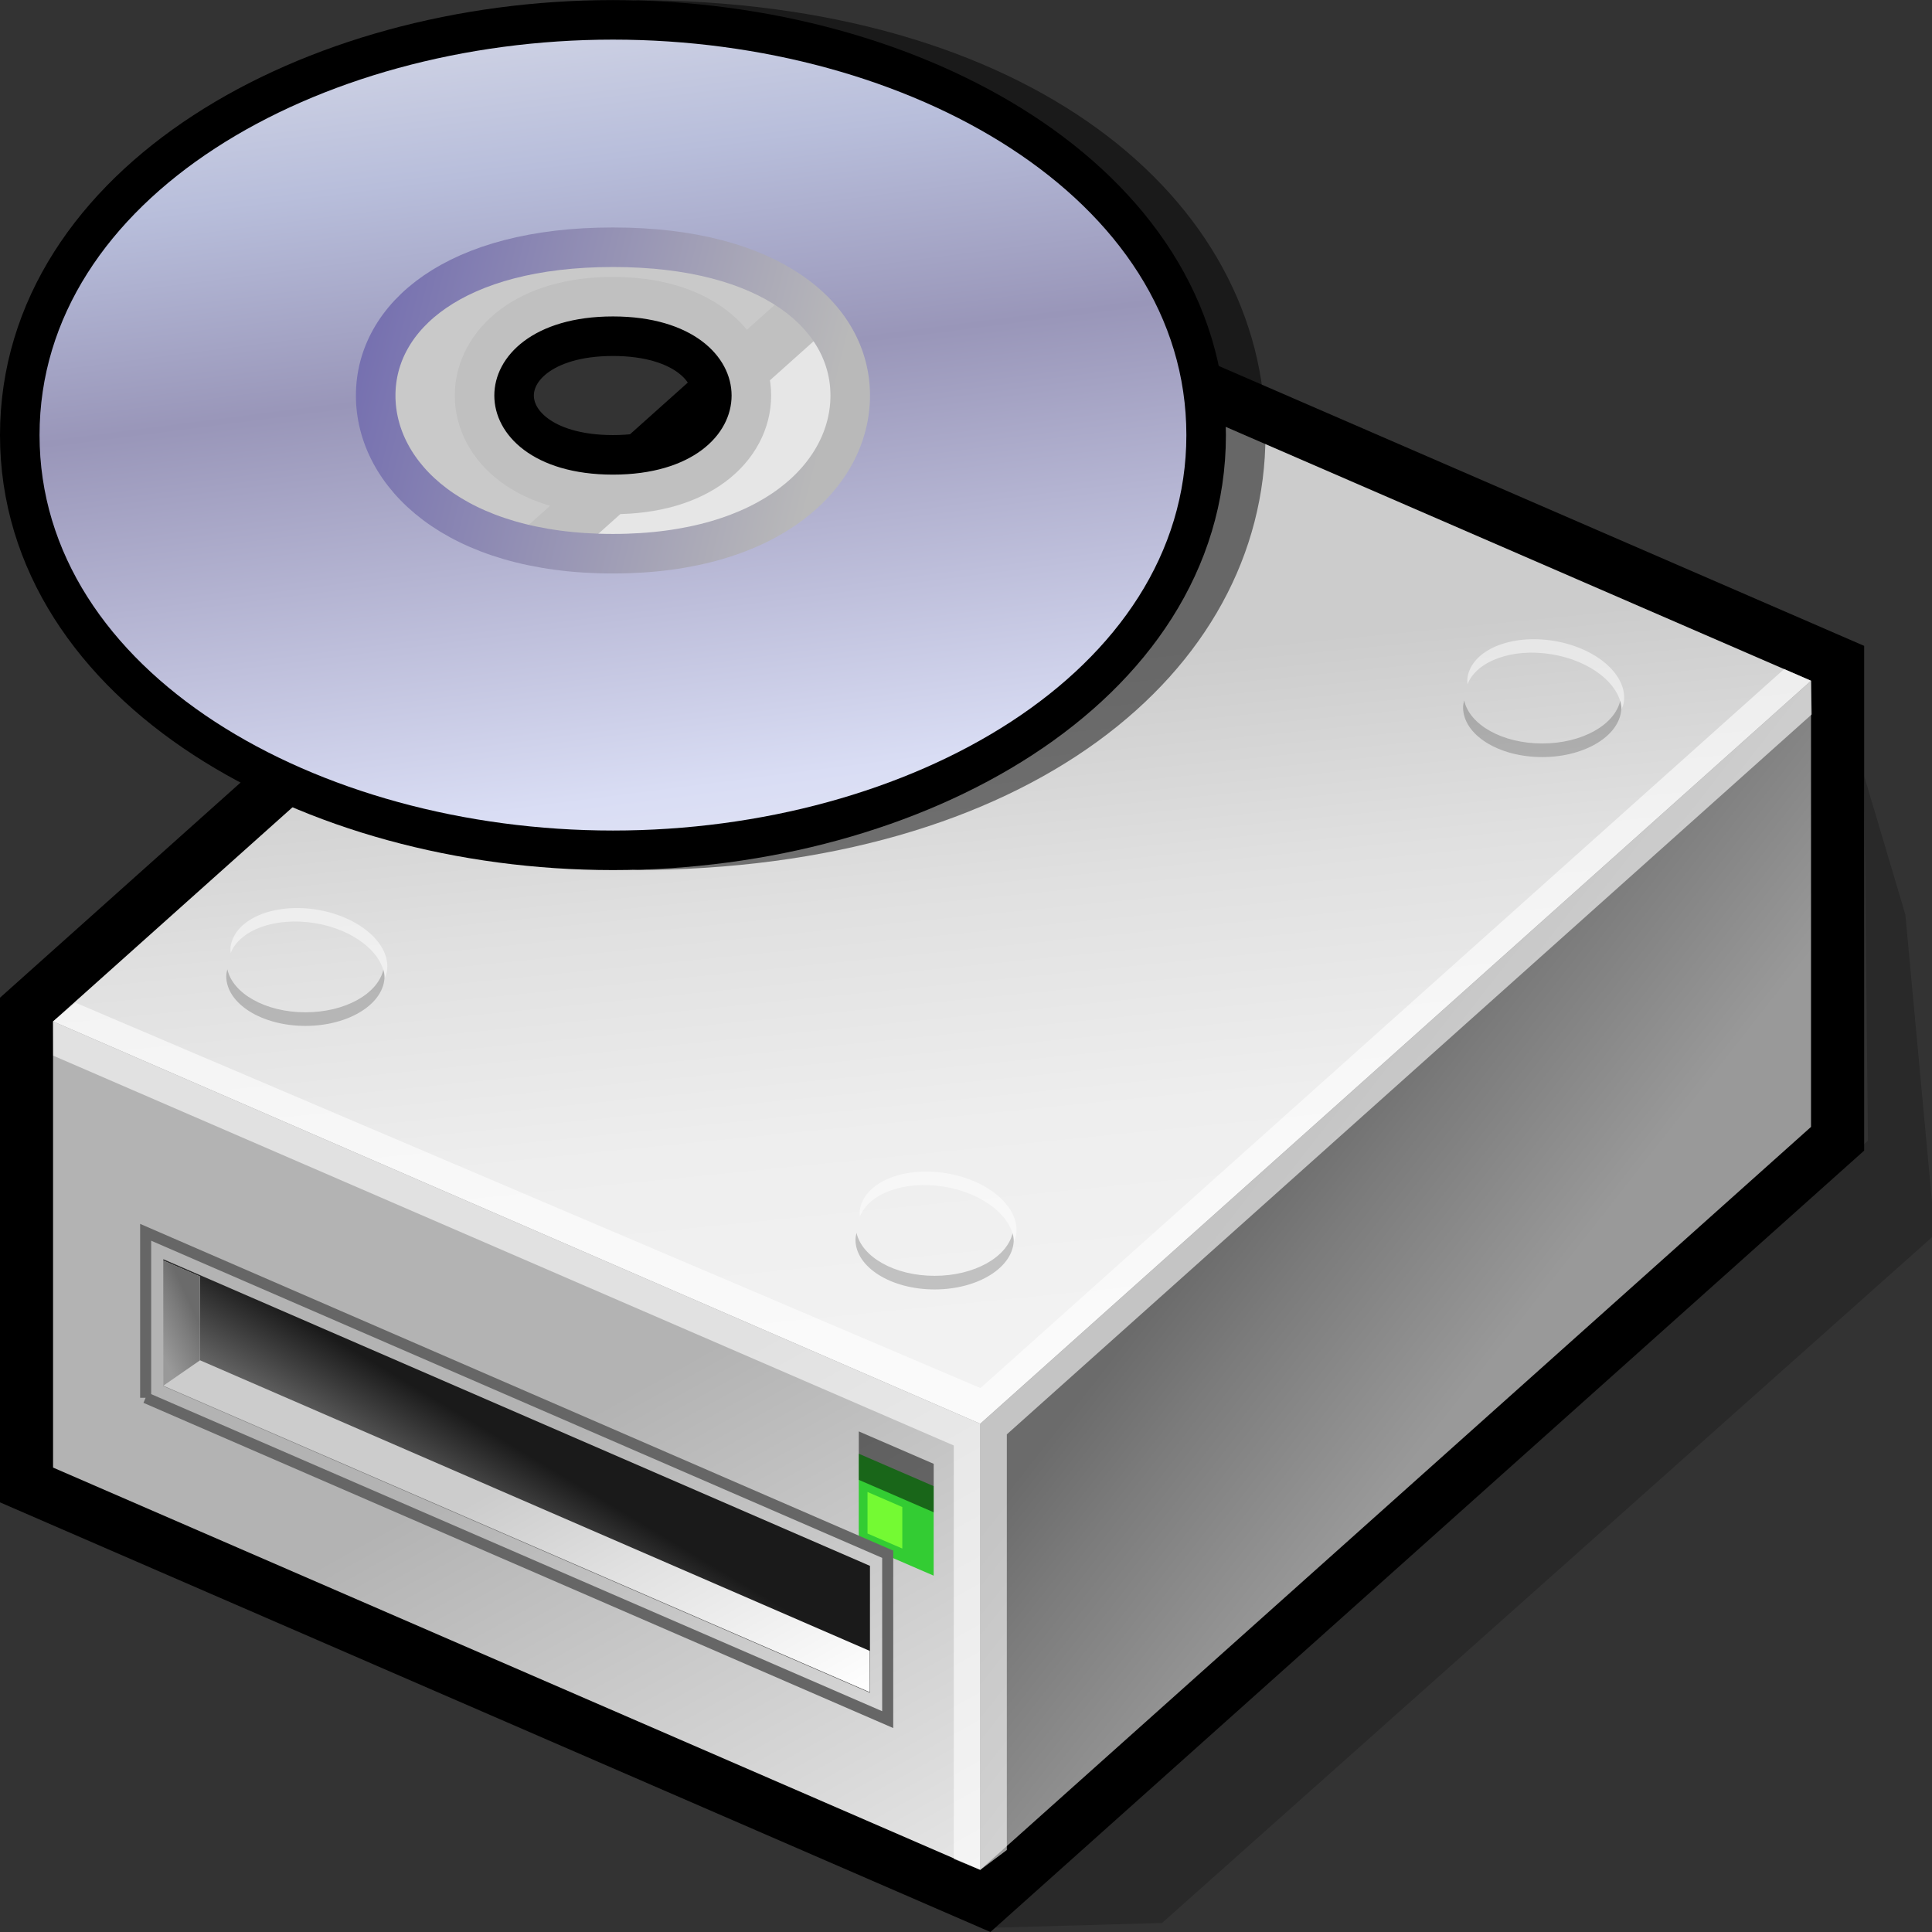<?xml version="1.0" encoding="UTF-8" standalone="no"?>
<!-- Created with Sodipodi ("http://www.sodipodi.com/") -->

<svg
   xmlns:dc="http://purl.org/dc/elements/1.1/"
   xmlns:cc="http://creativecommons.org/ns#"
   xmlns:rdf="http://www.w3.org/1999/02/22-rdf-syntax-ns#"
   xmlns:svg="http://www.w3.org/2000/svg"
   xmlns="http://www.w3.org/2000/svg"
   xmlns:xlink="http://www.w3.org/1999/xlink"
   xmlns:sodipodi="http://sodipodi.sourceforge.net/DTD/sodipodi-0.dtd"
   xmlns:inkscape="http://www.inkscape.org/namespaces/inkscape"
   width="48pt"
   height="48pt"
   viewBox="0 0 51.2 51.2"
   overflow="visible"
   enable-background="new 0 0 51.2 51.2"
   xml:space="preserve"
   id="svg153"
   sodipodi:version="0.32"
   sodipodi:docname="drive-optical.svg"
   inkscape:version="0.47 r22583"
   inkscape:output_extension="org.inkscape.output.svg.inkscape"
   version="1.1">
  <rect x="0" y="0" width="51.2" height="51.2" fill="#333333" stroke="none"/>
  <defs
   id="defs243"><inkscape:perspective
   sodipodi:type="inkscape:persp3d"
   inkscape:vp_x="0 : 30 : 1"
   inkscape:vp_y="0 : 1000 : 0"
   inkscape:vp_z="60 : 30 : 1"
   inkscape:persp3d-origin="30 : 20 : 1"
   id="perspective84" />
    
  
      
      
      
      <linearGradient
   gradientTransform="matrix(1,0,0,-1,235.391,411.122)"
   y2="383.141"
   x2="-194.914"
   y1="402.847"
   x1="-229.047"
   gradientUnits="userSpaceOnUse"
   id="linearGradient1460">
        <stop
   id="stop1462"
   style="stop-color:#E6E6FA"
   offset="0" />
        <stop
   id="stop1464"
   style="stop-color:#FFFFFF"
   offset="0.425" />
        <stop
   id="stop1466"
   style="stop-color:#ADADD2"
   offset="0.497" />
        <stop
   id="stop1468"
   style="stop-color:#EBEBFF"
   offset="0.849" />
      </linearGradient>
      
      <linearGradient
   gradientTransform="matrix(1,0,0,-1,235.391,411.122)"
   y2="397.06"
   x2="-204.748"
   y1="392.072"
   x1="-216.388"
   gradientUnits="userSpaceOnUse"
   id="linearGradient1472">
        <stop
   id="stop1474"
   style="stop-color:#FFFFFF"
   offset="0" />
        <stop
   id="stop1476"
   style="stop-color:#CCCCF5"
   offset="1" />
      </linearGradient>
      
      
      <linearGradient
   gradientTransform="matrix(1,0,0,-1,235.391,411.122)"
   y2="392.175"
   x2="-227.836"
   y1="394.679"
   x1="-200.708"
   gradientUnits="userSpaceOnUse"
   id="linearGradient1480">
        <stop
   id="stop182"
   style="stop-color:#FFFFFF"
   offset="0" />
        <stop
   id="stop183"
   style="stop-color:#6A77B8"
   offset="1" />
      </linearGradient>
      
      
      
    <inkscape:perspective
   id="perspective2492"
   inkscape:persp3d-origin="32 : 21.333333 : 1"
   inkscape:vp_z="64 : 32 : 1"
   inkscape:vp_y="0 : 1000 : 0"
   inkscape:vp_x="0 : 32 : 1"
   sodipodi:type="inkscape:persp3d" />
    
  <linearGradient
   inkscape:collect="always"
   xlink:href="#XMLID_1_"
   id="linearGradient2950"
   gradientUnits="userSpaceOnUse"
   gradientTransform="matrix(1,0,0,-1,232.5,406.699)"
   x1="-210.107"
   y1="372.581"
   x2="-211.581"
   y2="387.322" /><linearGradient
   inkscape:collect="always"
   xlink:href="#XMLID_2_"
   id="linearGradient2952"
   gradientUnits="userSpaceOnUse"
   gradientTransform="matrix(1,0,0,-1,232.5,406.699)"
   x1="-214.011"
   y1="358.007"
   x2="-220.557"
   y2="369.768" /><linearGradient
   inkscape:collect="always"
   xlink:href="#XMLID_3_"
   id="linearGradient2954"
   gradientUnits="userSpaceOnUse"
   gradientTransform="matrix(1,0,0,-1,232.5,406.699)"
   x1="-198.473"
   y1="371.915"
   x2="-203.871"
   y2="376.143" /><linearGradient
   inkscape:collect="always"
   xlink:href="#XMLID_4_"
   id="linearGradient2956"
   gradientUnits="userSpaceOnUse"
   gradientTransform="matrix(1,0,0,-1,232.5,406.699)"
   x1="-221.703"
   y1="367.219"
   x2="-220.258"
   y2="369.627" /><linearGradient
   inkscape:collect="always"
   xlink:href="#XMLID_5_"
   id="linearGradient2958"
   gradientUnits="userSpaceOnUse"
   gradientTransform="matrix(1,0,0,-1,232.5,406.699)"
   x1="-217.008"
   y1="361.736"
   x2="-220.966"
   y2="368.848" /><linearGradient
   inkscape:collect="always"
   xlink:href="#XMLID_6_"
   id="linearGradient2960"
   gradientUnits="userSpaceOnUse"
   gradientTransform="matrix(1,0,0,-1,232.5,406.699)"
   x1="-228.842"
   y1="372.428"
   x2="-227.892"
   y2="372.86" />
      
      
      
      <linearGradient
   id="XMLID_1_"
   gradientUnits="userSpaceOnUse"
   x1="-210.107"
   y1="372.581"
   x2="-211.581"
   y2="387.322"
   gradientTransform="matrix(1,0,0,-1,232.5,406.699)">
        <stop
   offset="0"
   style="stop-color:#F2F2F2"
   id="stop161" />
        <stop
   offset="0.312"
   style="stop-color:#EEEEEE"
   id="stop162" />
        <stop
   offset="0.665"
   style="stop-color:#E0E0E0"
   id="stop163" />
        <stop
   offset="1"
   style="stop-color:#CCCCCC"
   id="stop164" />
      </linearGradient>
      
      <linearGradient
   id="XMLID_2_"
   gradientUnits="userSpaceOnUse"
   x1="-214.011"
   y1="358.007"
   x2="-220.557"
   y2="369.768"
   gradientTransform="matrix(1,0,0,-1,232.5,406.699)">
        <stop
   offset="0"
   style="stop-color:#E6E6E6"
   id="stop174" />
        <stop
   offset="0.621"
   style="stop-color:#C7C7C7"
   id="stop175" />
        <stop
   offset="1"
   style="stop-color:#B3B3B3"
   id="stop176" />
      </linearGradient>
      
      
      
      
      <linearGradient
   id="XMLID_3_"
   gradientUnits="userSpaceOnUse"
   x1="-198.473"
   y1="371.915"
   x2="-203.871"
   y2="376.143"
   gradientTransform="matrix(1,0,0,-1,232.5,406.699)">
        <stop
   offset="0"
   style="stop-color:#999999"
   id="stop187" />
        <stop
   offset="0.684"
   style="stop-color:#7B7B7B"
   id="stop188" />
        <stop
   offset="1"
   style="stop-color:#6B6B6B"
   id="stop189" />
      </linearGradient>
      
      
      <linearGradient
   id="XMLID_4_"
   gradientUnits="userSpaceOnUse"
   x1="-221.703"
   y1="367.219"
   x2="-220.258"
   y2="369.627"
   gradientTransform="matrix(1,0,0,-1,232.5,406.699)">
        <stop
   offset="0"
   style="stop-color:#808080"
   id="stop198" />
        <stop
   offset="0.331"
   style="stop-color:#616161"
   id="stop199" />
        <stop
   offset="1"
   style="stop-color:#1A1A1A"
   id="stop200" />
      </linearGradient>
      
      
      
      
      
      
      
      
    <linearGradient
   inkscape:collect="always"
   xlink:href="#XMLID_4_"
   id="linearGradient3005"
   gradientUnits="userSpaceOnUse"
   gradientTransform="matrix(1.171,0,0,-1.171,272.471,467.616)"
   x1="-221.703"
   y1="367.219"
   x2="-220.258"
   y2="369.627" /><linearGradient
   inkscape:collect="always"
   xlink:href="#XMLID_3_"
   id="linearGradient3009"
   gradientUnits="userSpaceOnUse"
   gradientTransform="matrix(1.171,0,0,-1.171,272.471,467.616)"
   x1="-198.473"
   y1="371.915"
   x2="-203.871"
   y2="376.143" /><linearGradient
   inkscape:collect="always"
   xlink:href="#XMLID_2_"
   id="linearGradient3015"
   gradientUnits="userSpaceOnUse"
   gradientTransform="matrix(1.171,0,0,-1.171,272.471,467.616)"
   x1="-214.011"
   y1="358.007"
   x2="-220.557"
   y2="369.768" /><linearGradient
   inkscape:collect="always"
   xlink:href="#XMLID_1_"
   id="linearGradient3018"
   gradientUnits="userSpaceOnUse"
   gradientTransform="matrix(1.171,0,0,-1.171,272.471,467.616)"
   x1="-210.107"
   y1="372.581"
   x2="-211.581"
   y2="387.322" /><linearGradient
   inkscape:collect="always"
   xlink:href="#XMLID_1_"
   id="linearGradient3147"
   gradientUnits="userSpaceOnUse"
   gradientTransform="matrix(1.171,0,0,-1.171,272.471,467.616)"
   x1="-210.107"
   y1="372.581"
   x2="-211.581"
   y2="387.322" /><linearGradient
   inkscape:collect="always"
   xlink:href="#XMLID_2_"
   id="linearGradient3149"
   gradientUnits="userSpaceOnUse"
   gradientTransform="matrix(1.171,0,0,-1.171,272.471,467.616)"
   x1="-214.011"
   y1="358.007"
   x2="-220.557"
   y2="369.768" /><linearGradient
   inkscape:collect="always"
   xlink:href="#XMLID_3_"
   id="linearGradient3151"
   gradientUnits="userSpaceOnUse"
   gradientTransform="matrix(1.171,0,0,-1.171,272.471,467.616)"
   x1="-198.473"
   y1="371.915"
   x2="-203.871"
   y2="376.143" /><linearGradient
   inkscape:collect="always"
   xlink:href="#XMLID_4_"
   id="linearGradient3153"
   gradientUnits="userSpaceOnUse"
   gradientTransform="matrix(1.171,0,0,-1.171,272.471,467.616)"
   x1="-221.703"
   y1="367.219"
   x2="-220.258"
   y2="369.627" /><linearGradient
   inkscape:collect="always"
   xlink:href="#XMLID_5_"
   id="linearGradient3155"
   gradientUnits="userSpaceOnUse"
   gradientTransform="matrix(1,0,0,-1,232.5,406.699)"
   x1="-217.008"
   y1="361.736"
   x2="-220.966"
   y2="368.848" /><linearGradient
   inkscape:collect="always"
   xlink:href="#XMLID_6_"
   id="linearGradient3157"
   gradientUnits="userSpaceOnUse"
   gradientTransform="matrix(1,0,0,-1,232.5,406.699)"
   x1="-228.842"
   y1="372.428"
   x2="-227.892"
   y2="372.86" /><inkscape:perspective
   id="perspective3167"
   inkscape:persp3d-origin="0.5 : 0.33333333 : 1"
   inkscape:vp_z="1 : 0.5 : 1"
   inkscape:vp_y="0 : 1000 : 0"
   inkscape:vp_x="0 : 0.5 : 1"
   sodipodi:type="inkscape:persp3d" /><linearGradient
   y2="3.2"
   x2="-3.64"
   y1="67.69"
   x1="4.64"
   gradientUnits="userSpaceOnUse"
   id="gradient0"><stop
     id="stop2466"
     stop-color="#f1f1f1"
     offset="0" /><stop
     id="stop2468"
     stop-color="#d9ddf4"
     offset="0.212" /><stop
     id="stop2470"
     stop-color="#9996b9"
     offset="0.542" /><stop
     id="stop2472"
     stop-color="#b8bedb"
     offset="0.708" /><stop
     id="stop2474"
     stop-color="#f4f4f4"
     offset="1" /></linearGradient><linearGradient
   y2="6.68"
   x2="48.02"
   y1="-3.55"
   x1="6.84"
   gradientUnits="userSpaceOnUse"
   id="gradient1"><stop
     id="stop2481"
     stop-color="#4137a9"
     offset="0" /><stop
     id="stop2483"
     stop-color="#b9b9b9"
     offset="1" /></linearGradient><linearGradient
   inkscape:collect="always"
   xlink:href="#XMLID_1_-6"
   id="linearGradient3147-0"
   gradientUnits="userSpaceOnUse"
   gradientTransform="matrix(1.171,0,0,-1.171,272.471,467.616)"
   x1="-210.107"
   y1="372.581"
   x2="-211.581"
   y2="387.322" /><linearGradient
   id="XMLID_1_-6"
   gradientUnits="userSpaceOnUse"
   x1="-210.107"
   y1="372.581"
   x2="-211.581"
   y2="387.322"
   gradientTransform="matrix(1,0,0,-1,232.5,406.699)"><stop
     offset="0"
     style="stop-color:#F2F2F2"
     id="stop161-4" /><stop
     offset="0.312"
     style="stop-color:#EEEEEE"
     id="stop162-6" /><stop
     offset="0.665"
     style="stop-color:#E0E0E0"
     id="stop163-2" /><stop
     offset="1"
     style="stop-color:#CCCCCC"
     id="stop164-5" /></linearGradient><linearGradient
   inkscape:collect="always"
   xlink:href="#XMLID_2_-6"
   id="linearGradient3149-8"
   gradientUnits="userSpaceOnUse"
   gradientTransform="matrix(1.171,0,0,-1.171,272.471,467.616)"
   x1="-214.011"
   y1="358.007"
   x2="-220.557"
   y2="369.768" /><linearGradient
   id="XMLID_2_-6"
   gradientUnits="userSpaceOnUse"
   x1="-214.011"
   y1="358.007"
   x2="-220.557"
   y2="369.768"
   gradientTransform="matrix(1,0,0,-1,232.5,406.699)"><stop
     offset="0"
     style="stop-color:#E6E6E6"
     id="stop174-2" /><stop
     offset="0.621"
     style="stop-color:#C7C7C7"
     id="stop175-8" /><stop
     offset="1"
     style="stop-color:#B3B3B3"
     id="stop176-4" /></linearGradient><linearGradient
   inkscape:collect="always"
   xlink:href="#XMLID_3_-2"
   id="linearGradient3151-7"
   gradientUnits="userSpaceOnUse"
   gradientTransform="matrix(1.171,0,0,-1.171,272.471,467.616)"
   x1="-198.473"
   y1="371.915"
   x2="-203.871"
   y2="376.143" /><linearGradient
   id="XMLID_3_-2"
   gradientUnits="userSpaceOnUse"
   x1="-198.473"
   y1="371.915"
   x2="-203.871"
   y2="376.143"
   gradientTransform="matrix(1,0,0,-1,232.5,406.699)"><stop
     offset="0"
     style="stop-color:#999999"
     id="stop187-4" /><stop
     offset="0.684"
     style="stop-color:#7B7B7B"
     id="stop188-0" /><stop
     offset="1"
     style="stop-color:#6B6B6B"
     id="stop189-6" /></linearGradient><linearGradient
   inkscape:collect="always"
   xlink:href="#XMLID_4_-9"
   id="linearGradient3153-2"
   gradientUnits="userSpaceOnUse"
   gradientTransform="matrix(1.171,0,0,-1.171,272.471,467.616)"
   x1="-221.703"
   y1="367.219"
   x2="-220.258"
   y2="369.627" /><linearGradient
   id="XMLID_4_-9"
   gradientUnits="userSpaceOnUse"
   x1="-221.703"
   y1="367.219"
   x2="-220.258"
   y2="369.627"
   gradientTransform="matrix(1,0,0,-1,232.5,406.699)"><stop
     offset="0"
     style="stop-color:#808080"
     id="stop198-9" /><stop
     offset="0.331"
     style="stop-color:#616161"
     id="stop199-0" /><stop
     offset="1"
     style="stop-color:#1A1A1A"
     id="stop200-8" /></linearGradient><linearGradient
   inkscape:collect="always"
   xlink:href="#XMLID_5_"
   id="linearGradient3155-1"
   gradientUnits="userSpaceOnUse"
   gradientTransform="matrix(1,0,0,-1,232.5,406.699)"
   x1="-217.008"
   y1="361.736"
   x2="-220.966"
   y2="368.848" /><linearGradient
   gradientTransform="matrix(1,0,0,-1,232.5,406.699)"
   y2="368.848"
   x2="-220.966"
   y1="361.736"
   x1="-217.008"
   gradientUnits="userSpaceOnUse"
   id="XMLID_5_"><stop
     id="stop210"
     style="stop-color:#FFFFFF"
     offset="0" /><stop
     id="stop211"
     style="stop-color:#E1E1E1"
     offset="0.621" /><stop
     id="stop212"
     style="stop-color:#CCCCCC"
     offset="1" /></linearGradient><linearGradient
   inkscape:collect="always"
   xlink:href="#XMLID_6_"
   id="linearGradient3157-3"
   gradientUnits="userSpaceOnUse"
   gradientTransform="matrix(1,0,0,-1,232.5,406.699)"
   x1="-228.842"
   y1="372.428"
   x2="-227.892"
   y2="372.86" /><linearGradient
   gradientTransform="matrix(1,0,0,-1,232.5,406.699)"
   y2="372.86"
   x2="-227.892"
   y1="372.428"
   x1="-228.842"
   gradientUnits="userSpaceOnUse"
   id="XMLID_6_"><stop
     id="stop221"
     style="stop-color:#999999"
     offset="0" /><stop
     id="stop222"
     style="stop-color:#7B7B7B"
     offset="0.684" /><stop
     id="stop223"
     style="stop-color:#6B6B6B"
     offset="1" /></linearGradient><linearGradient
   inkscape:collect="always"
   xlink:href="#gradient0"
   id="linearGradient3468"
   gradientUnits="userSpaceOnUse"
   x1="4.64"
   y1="67.69"
   x2="-3.64"
   y2="3.2" /><linearGradient
   inkscape:collect="always"
   xlink:href="#gradient1"
   id="linearGradient3470"
   gradientUnits="userSpaceOnUse"
   x1="6.84"
   y1="-3.55"
   x2="48.02"
   y2="6.68" /></defs>
  <sodipodi:namedview
   id="base"
   inkscape:zoom="6.5166667"
   inkscape:cx="30"
   inkscape:cy="22.895874"
   inkscape:window-width="994"
   inkscape:window-height="671"
   inkscape:window-x="154"
   inkscape:window-y="38"
   inkscape:current-layer="svg153"
   showgrid="false"
   showguides="true"
   inkscape:guide-bbox="true"
   inkscape:window-maximized="0" />
  
<g
   id="g3023"
   transform="translate(-0.412,3.853)"><path
     style="stroke:none"
     id="path158"
     d="M 0.412,22.587 V 35.961 L 26.659,47.347 49.814,26.639 V 13.263 L 23.566,1.88 0.412,22.587 z" /><path
     style="opacity:0.2;stroke:none"
     id="path159"
     d="M 49.915,26.377 26.587,47.238 31.207,47.108 51.692,28.863 50.906,20.386 49.814,16.712 l 0.101,9.665 z"
     sodipodi:nodetypes="ccccccc" /><path
     style="fill:url(#linearGradient3147-0);stroke:none"
     id="path172"
     d="M 26.39,33.878 1.818,23.216 23.832,3.528 48.406,14.188 26.39,33.878 z" /><path
     style="fill:url(#linearGradient3149-8);stroke:none"
     id="path182"
     d="M 26.39,45.7 1.818,35.039 V 23.216 L 26.392,33.879 v 11.821 z" /><path
     style="fill:#33cc33;stroke:none"
     id="path183"
     d="M 25.156,37.904 23.17,37.045 v -2.373 l 1.985,0.859 v 2.373 z" /><path
     style="fill:#74fa33;stroke:none"
     id="path184"
     d="m 24.324,37.185 -0.922,-0.398 v -1.101 l 0.922,0.399 v 1.1 z" /><path
     style="opacity:0.5;stroke:none"
     id="path185"
     d="m 25.156,36.224 -1.985,-0.859 v -1.284 l 1.985,0.859 v 1.284 z" /><path
     style="fill:url(#linearGradient3151-7);stroke:none"
     id="path195"
     d="M 48.407,26.01 26.39,45.699 V 33.878 L 48.406,14.186 V 26.01 z" /><path
     style="fill:none;stroke:#666666;stroke-width:0.293"
     id="path196"
     d="m 4.272,33.189 19.665,8.53 V 37.336 L 4.272,28.804 v 4.386 z" /><path
     style="fill:url(#linearGradient3153-2);stroke:none"
     id="path206"
     d="M 23.468,41.006 4.741,32.881 V 29.518 l 18.726,8.126 v 3.362 z" /><path
     style="opacity:0.6;fill:#ffffff;stroke:none"
     id="path207"
     d="M 48.424,15.08 48.407,14.186 47.694,13.877 26.396,32.932 2.415,22.721 l -0.597,0.495 0.004,0.907 23.866,10.331 v 10.957 l 0.703,0.289 0.703,-0.526 V 34.159 L 48.424,15.08 z" /><g
     transform="matrix(1.171,0,0,1.171,0.131,-8.773)"
     id="g208"
     style="stroke:#000000"><linearGradient
       gradientTransform="matrix(1,0,0,-1,232.5,406.699)"
       y2="368.848"
       x2="-220.966"
       y1="361.736"
       x1="-217.008"
       gradientUnits="userSpaceOnUse"
       id="linearGradient3224"><stop
         id="stop3226"
         style="stop-color:#FFFFFF"
         offset="0" /><stop
         id="stop3228"
         style="stop-color:#E1E1E1"
         offset="0.621" /><stop
         id="stop3230"
         style="stop-color:#CCCCCC"
         offset="1" /></linearGradient><path
       style="fill:url(#linearGradient3155-1);stroke:none"
       id="path218"
       d="m 4.766,33.09 -0.83,-0.36 v 2.832 l 15.987,6.936 V 41.563 L 4.766,34.986 V 33.09 z" /></g><g
     transform="matrix(1.171,0,0,1.171,0.131,-8.773)"
     id="g219"
     style="stroke:#000000"><linearGradient
       gradientTransform="matrix(1,0,0,-1,232.5,406.699)"
       y2="372.86"
       x2="-227.892"
       y1="372.428"
       x1="-228.842"
       gradientUnits="userSpaceOnUse"
       id="linearGradient3234"><stop
         id="stop3236"
         style="stop-color:#999999"
         offset="0" /><stop
         id="stop3238"
         style="stop-color:#7B7B7B"
         offset="0.684" /><stop
         id="stop3240"
         style="stop-color:#6B6B6B"
         offset="1" /></linearGradient><path
       style="fill:url(#linearGradient3157-3);stroke:none"
       id="path229"
       d="m 4.766,33.09 -0.83,-0.36 v 2.832 l 0.83,-0.575 V 33.09 z" /></g><g
     transform="matrix(1.171,0,0,1.171,0.131,-8.773)"
     id="g230"
     style="stroke:#000000"><path
       style="opacity:0.2;stroke:none"
       id="path231"
       d="m 7.152,27.111 c -0.905,0 -1.646,-0.425 -1.767,-0.974 -0.011,0.051 -0.025,0.102 -0.025,0.154 0,0.623 0.802,1.128 1.792,1.128 0.99,0 1.791,-0.505 1.791,-1.128 0,-0.053 -0.014,-0.104 -0.025,-0.154 -0.12,0.551 -0.86,0.974 -1.766,0.974 z"
       adobe-blending-mode="multiply" /><path
       style="opacity:0.5;fill:#ffffff;stroke:none"
       id="path232"
       d="m 7.359,25.092 c 0.894,0.144 1.557,0.682 1.588,1.243 C 8.966,26.286 8.988,26.239 8.996,26.187 9.096,25.573 8.384,24.946 7.409,24.788 6.433,24.629 5.56,25 5.46,25.614 c -0.008,0.052 -0.003,0.104 0,0.156 0.207,-0.522 1.006,-0.822 1.899,-0.678 z"
       adobe-blending-mode="overlay" /></g><g
     transform="matrix(1.171,0,0,1.171,0.131,-8.773)"
     id="g233"
     style="stroke:#000000"><path
       style="opacity:0.2;stroke:none"
       id="path234"
       d="m 20.904,15.064 c -0.905,0 -1.646,-0.424 -1.766,-0.974 -0.012,0.051 -0.025,0.102 -0.025,0.154 0,0.623 0.802,1.127 1.791,1.127 0.989,0 1.791,-0.505 1.791,-1.127 0,-0.053 -0.013,-0.104 -0.025,-0.154 -0.12,0.55 -0.861,0.974 -1.766,0.974 z"
       adobe-blending-mode="multiply" /><path
       style="opacity:0.5;fill:#ffffff;stroke:none"
       id="path235"
       d="m 21.111,13.044 c 0.894,0.145 1.557,0.682 1.588,1.243 0.02,-0.048 0.041,-0.096 0.049,-0.148 0.1,-0.615 -0.611,-1.241 -1.587,-1.399 -0.977,-0.158 -1.849,0.212 -1.948,0.827 -0.009,0.052 -0.003,0.104 0,0.157 0.205,-0.524 1.005,-0.824 1.898,-0.68 z"
       adobe-blending-mode="overlay" /></g><g
     transform="matrix(1.171,0,0,1.171,0.131,-8.773)"
     id="g236"
     style="stroke:#000000"><path
       style="opacity:0.2;stroke:none"
       id="path237"
       d="m 21.391,33.075 c -0.905,0 -1.646,-0.425 -1.767,-0.974 -0.011,0.051 -0.024,0.102 -0.024,0.154 0,0.623 0.802,1.128 1.791,1.128 0.989,0 1.791,-0.505 1.791,-1.128 0,-0.053 -0.014,-0.104 -0.024,-0.154 -0.122,0.549 -0.863,0.974 -1.767,0.974 z"
       adobe-blending-mode="multiply" /><path
       style="opacity:0.5;fill:#ffffff;stroke:none"
       id="path238"
       d="m 21.598,31.056 c 0.894,0.145 1.558,0.682 1.588,1.242 0.02,-0.048 0.041,-0.096 0.049,-0.148 0.1,-0.613 -0.611,-1.24 -1.587,-1.398 -0.977,-0.158 -1.849,0.212 -1.948,0.827 -0.009,0.052 -0.003,0.104 0,0.156 0.205,-0.523 1.005,-0.824 1.898,-0.679 z"
       adobe-blending-mode="overlay" /></g><g
     transform="matrix(1.171,0,0,1.171,0.131,-8.773)"
     id="g239"
     style="stroke:#000000"><path
       style="opacity:0.2;stroke:none"
       id="path240"
       d="m 35.142,21.027 c -0.905,0 -1.646,-0.424 -1.766,-0.974 -0.012,0.051 -0.025,0.102 -0.025,0.155 0,0.623 0.802,1.127 1.791,1.127 0.989,0 1.791,-0.505 1.791,-1.127 0,-0.053 -0.013,-0.104 -0.024,-0.155 -0.121,0.55 -0.862,0.974 -1.767,0.974 z"
       adobe-blending-mode="multiply" /><path
       style="opacity:0.5;fill:#ffffff;stroke:none"
       id="path241"
       d="m 35.35,19.008 c 0.894,0.145 1.558,0.682 1.589,1.243 0.019,-0.048 0.04,-0.096 0.048,-0.148 0.1,-0.614 -0.61,-1.241 -1.588,-1.399 -0.976,-0.159 -1.849,0.212 -1.948,0.827 -0.008,0.052 -0.003,0.104 0,0.156 0.206,-0.523 1.005,-0.824 1.899,-0.679 z"
       adobe-blending-mode="overlay" /></g></g><g
   id="g2459"
   transform="matrix(0.524,0,0,0.524,0,-5.238)"><path
     id="path2461"
     d="M 32,10 C 48,12 60,20 60,32 60,44 48,52 32,54 52,54 64,44 64,32 64,20 52,10 32,10 z"
     style="fill:#010101;fill-opacity:0.494" /><path
     id="path2463"
     d="M 31,12 C 16,12 2,20 2,32 2,44 16,52 31,52 46,52 60,44 60,32 60,20 46,12 31,12 z m 0,14 c -4,0 -6,2 -6,4 0,2 2,4 6,4 4,0 6,-2 6,-4 0,-2 -2,-4 -6,-4 z"
     style="fill:none;stroke:#000000;stroke-width:4" /><linearGradient
     y2="3.2"
     x2="-3.64"
     y1="67.69"
     x1="4.64"
     gradientUnits="userSpaceOnUse"
     id="linearGradient3258"><stop
       id="stop3260"
       stop-color="#f1f1f1"
       offset="0" /><stop
       id="stop3262"
       stop-color="#d9ddf4"
       offset="0.212" /><stop
       id="stop3264"
       stop-color="#9996b9"
       offset="0.542" /><stop
       id="stop3266"
       stop-color="#b8bedb"
       offset="0.708" /><stop
       id="stop3268"
       stop-color="#f4f4f4"
       offset="1" /></linearGradient><path
     id="path2476"
     d="M 31,12 C 16,12 2,20 2,32 2,44 16,52 31,52 46,52 60,44 60,32 60,20 46,12 31,12 z m 12,18 c 0,4 -4,8 -12,8 -8,0 -12,-4 -12,-8 0,-4 4,-7.5 12,-7.5 8,0 12,3.5 12,7.5 z"
     style="fill:url(#linearGradient3468)" /><path
     id="path2478"
     d="m 43,30 c 0,4 -4,8 -12,8 -8,0 -12,-4 -12,-8 0,-4 4,-7.5 12,-7.5 8,0 12,3.5 12,7.5 z M 31,26 c -4,0 -6,2 -6,4 0,2 2,4 6,4 4,0 6,-2 6,-4 0,-2 -2,-4 -6,-4 z"
     style="fill:#ebebeb;fill-opacity:0.816" /><linearGradient
     y2="6.68"
     x2="48.02"
     y1="-3.55"
     x1="6.84"
     gradientUnits="userSpaceOnUse"
     id="linearGradient3272"><stop
       id="stop3274"
       stop-color="#4137a9"
       offset="0" /><stop
       id="stop3276"
       stop-color="#b9b9b9"
       offset="1" /></linearGradient><path
     id="path2485"
     d="m 43,30 c 0,4 -4,8 -12,8 -8,0 -12,-4 -12,-8 0,-4 4,-7.5 12,-7.5 8,0 12,3.5 12,7.5 z"
     style="fill:none;stroke:url(#linearGradient3470);stroke-width:2" /></g></svg>
